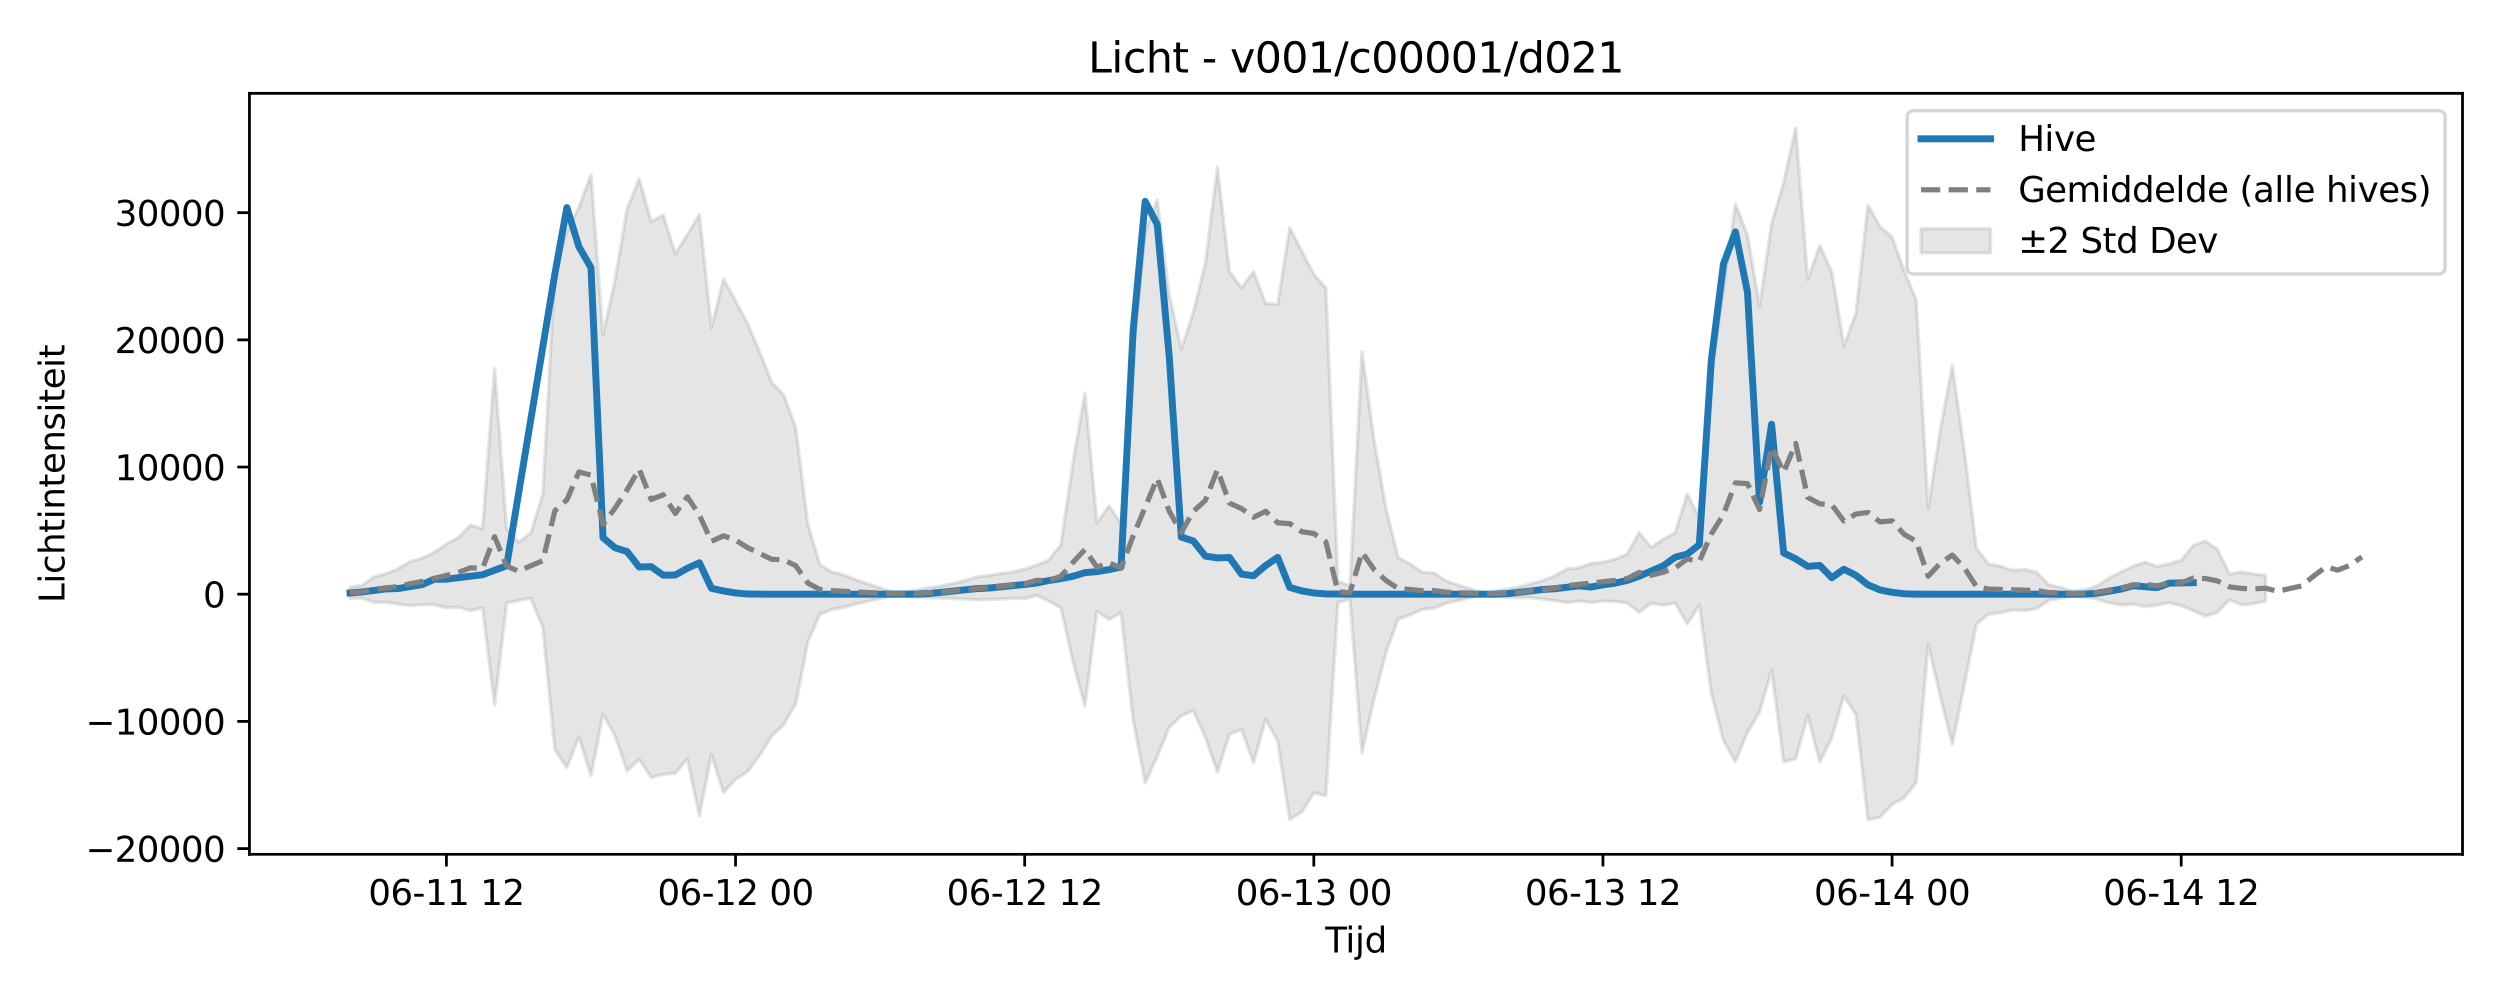<?xml version="1.0" encoding="utf-8" standalone="no"?>
<!DOCTYPE svg PUBLIC "-//W3C//DTD SVG 1.1//EN"
  "http://www.w3.org/Graphics/SVG/1.1/DTD/svg11.dtd">
<svg xmlns:xlink="http://www.w3.org/1999/xlink" width="720pt" height="288pt" viewBox="0 0 720 288" xmlns="http://www.w3.org/2000/svg" version="1.1">
 <defs>
  <style type="text/css">*{stroke-linejoin: round; stroke-linecap: butt}</style>
 </defs>
 <g id="figure_1">
  <g id="patch_1">
   <path d="M 0 288 
L 720 288 
L 720 0 
L 0 0 
z
" style="fill: #ffffff"/>
  </g>
  <g id="axes_1">
   <g id="patch_2">
    <path d="M 71.84 246.04 
L 709.2 246.04 
L 709.2 26.88 
L 71.84 26.88 
z
" style="fill: #ffffff"/>
   </g>
   <g id="FillBetweenPolyCollection_1">
    <defs>
     <path id="m8e5a0d259b" d="M 100.811 -118.903 
L 100.811 -115.747 
L 104.28 -115.717 
L 107.75 -114.523 
L 111.22 -114.529 
L 114.689 -113.998 
L 118.159 -113.571 
L 121.628 -113.849 
L 125.098 -113.881 
L 128.567 -112.966 
L 132.037 -113.129 
L 135.507 -112.157 
L 138.976 -112.915 
L 142.446 -84.969 
L 145.915 -114.333 
L 149.385 -115.084 
L 152.854 -115.647 
L 156.324 -107.425 
L 159.794 -72.123 
L 163.263 -66.912 
L 166.733 -75.8 
L 170.202 -64.605 
L 173.672 -82.311 
L 177.141 -76.066 
L 180.611 -65.964 
L 184.081 -69.333 
L 187.55 -64.069 
L 191.02 -64.975 
L 194.489 -65.329 
L 197.959 -69.407 
L 201.428 -53.047 
L 204.898 -70.662 
L 208.368 -59.722 
L 211.837 -63.531 
L 215.307 -65.722 
L 218.776 -70.496 
L 222.246 -76.061 
L 225.715 -79.32 
L 229.185 -85.343 
L 232.655 -103.112 
L 236.124 -111.079 
L 239.594 -112.495 
L 243.063 -113.096 
L 246.533 -114.058 
L 250.002 -114.848 
L 253.472 -115.618 
L 256.942 -116.375 
L 260.411 -116.495 
L 263.881 -116.067 
L 267.35 -115.807 
L 270.82 -115.782 
L 274.289 -115.641 
L 277.759 -115.442 
L 281.229 -115.269 
L 284.698 -115.348 
L 288.168 -115.462 
L 291.637 -115.689 
L 295.107 -115.625 
L 298.576 -116.508 
L 302.046 -114.903 
L 305.516 -112.978 
L 308.985 -97.499 
L 312.455 -84.659 
L 315.924 -111.915 
L 319.394 -109.59 
L 322.863 -111.506 
L 326.333 -80.741 
L 329.803 -62.528 
L 333.272 -70.092 
L 336.742 -78.564 
L 340.211 -81.866 
L 343.681 -83.329 
L 347.15 -75.639 
L 350.62 -65.606 
L 354.09 -76.505 
L 357.559 -77.941 
L 361.029 -68.314 
L 364.498 -80.838 
L 367.968 -74.552 
L 371.437 -51.995 
L 374.907 -54.061 
L 378.377 -59.692 
L 381.846 -58.874 
L 385.316 -114.513 
L 388.785 -115.37 
L 392.255 -71.234 
L 395.724 -86.691 
L 399.194 -100.149 
L 402.663 -109.692 
L 406.133 -110.932 
L 409.603 -112.506 
L 413.072 -112.85 
L 416.542 -114.277 
L 420.011 -115.044 
L 423.481 -115.877 
L 426.95 -116.587 
L 430.42 -116.269 
L 433.89 -115.973 
L 437.359 -115.871 
L 440.829 -115.874 
L 444.298 -115.477 
L 447.768 -115.019 
L 451.237 -114.476 
L 454.707 -114.903 
L 458.177 -114.454 
L 461.646 -114.894 
L 465.116 -114.782 
L 468.585 -114.354 
L 472.055 -111.668 
L 475.524 -114.262 
L 478.994 -113.739 
L 482.464 -114.34 
L 485.933 -108.265 
L 489.403 -113.712 
L 492.872 -88.369 
L 496.342 -74.757 
L 499.811 -68.655 
L 503.281 -77.154 
L 506.751 -82.933 
L 510.22 -95.008 
L 513.69 -68.64 
L 517.159 -69.44 
L 520.629 -81.994 
L 524.098 -68.541 
L 527.568 -75.527 
L 531.038 -87.581 
L 534.507 -82.195 
L 537.977 -51.922 
L 541.446 -52.659 
L 544.916 -56.289 
L 548.385 -58.221 
L 551.855 -62.582 
L 555.325 -102.41 
L 558.794 -87.499 
L 562.264 -73.641 
L 565.733 -90.713 
L 569.203 -108.156 
L 572.672 -111.115 
L 576.142 -111.523 
L 579.612 -112.332 
L 583.081 -112.143 
L 586.551 -112.704 
L 590.02 -115.073 
L 593.49 -115.696 
L 596.959 -116.278 
L 600.429 -116.063 
L 603.899 -115.489 
L 607.368 -114.378 
L 610.838 -113.749 
L 614.307 -113.983 
L 617.777 -113.317 
L 621.246 -113.679 
L 624.716 -114.414 
L 628.186 -113.586 
L 631.655 -112.143 
L 635.125 -110.559 
L 638.594 -111.601 
L 642.064 -115.223 
L 645.533 -113.817 
L 649.003 -114.093 
L 652.473 -114.867 
L 652.473 -122.322 
L 652.473 -122.322 
L 649.003 -122.706 
L 645.533 -123.249 
L 642.064 -122.734 
L 638.594 -129.828 
L 635.125 -132.208 
L 631.655 -130.864 
L 628.186 -126.633 
L 624.716 -125.612 
L 621.246 -124.858 
L 617.777 -126.1 
L 614.307 -124.89 
L 610.838 -123.284 
L 607.368 -121.472 
L 603.899 -119.198 
L 600.429 -118.155 
L 596.959 -117.79 
L 593.49 -118.802 
L 590.02 -119.593 
L 586.551 -123.16 
L 583.081 -124.008 
L 579.612 -123.723 
L 576.142 -124.946 
L 572.672 -125.564 
L 569.203 -130.054 
L 565.733 -158.185 
L 562.264 -182.629 
L 558.794 -164.103 
L 555.325 -141.681 
L 551.855 -201.637 
L 548.385 -210.007 
L 544.916 -219.731 
L 541.446 -222.711 
L 537.977 -228.925 
L 534.507 -197.711 
L 531.038 -188.329 
L 527.568 -209.654 
L 524.098 -217.258 
L 520.629 -207.476 
L 517.159 -251.158 
L 513.69 -235.314 
L 510.22 -223.626 
L 506.751 -199.623 
L 503.281 -220.265 
L 499.811 -229.218 
L 496.342 -204.897 
L 492.872 -180.112 
L 489.403 -138.934 
L 485.933 -145.743 
L 482.464 -134.621 
L 478.994 -132.641 
L 475.524 -130.377 
L 472.055 -134.62 
L 468.585 -128.34 
L 465.116 -126.912 
L 461.646 -126.086 
L 458.177 -125.713 
L 454.707 -124.461 
L 451.237 -124.137 
L 447.768 -122.125 
L 444.298 -120.754 
L 440.829 -119.823 
L 437.359 -118.914 
L 433.89 -118.324 
L 430.42 -117.786 
L 426.95 -117.365 
L 423.481 -118.354 
L 420.011 -119.535 
L 416.542 -120.658 
L 413.072 -122.938 
L 409.603 -123.254 
L 406.133 -125.562 
L 402.663 -127.387 
L 399.194 -141.422 
L 395.724 -161.294 
L 392.255 -186.654 
L 388.785 -119.223 
L 385.316 -120.663 
L 381.846 -205.057 
L 378.377 -209.023 
L 374.907 -215.674 
L 371.437 -222.395 
L 367.968 -200.303 
L 364.498 -200.65 
L 361.029 -209.739 
L 357.559 -205.123 
L 354.09 -209.732 
L 350.62 -239.807 
L 347.15 -212.186 
L 343.681 -198.034 
L 340.211 -187.449 
L 336.742 -202.934 
L 333.272 -230.406 
L 329.803 -221.224 
L 326.333 -186.45 
L 322.863 -137.257 
L 319.394 -142.302 
L 315.924 -137.368 
L 312.455 -174.782 
L 308.985 -154.508 
L 305.516 -131.048 
L 302.046 -126.704 
L 298.576 -125.241 
L 295.107 -124.065 
L 291.637 -123.231 
L 288.168 -122.816 
L 284.698 -122.257 
L 281.229 -121.817 
L 277.759 -120.728 
L 274.289 -119.939 
L 270.82 -119.155 
L 267.35 -118.723 
L 263.881 -118.056 
L 260.411 -117.493 
L 256.942 -117.64 
L 253.472 -118.697 
L 250.002 -119.821 
L 246.533 -120.979 
L 243.063 -122.39 
L 239.594 -123.27 
L 236.124 -125.349 
L 232.655 -137.063 
L 229.185 -164.79 
L 225.715 -174.229 
L 222.246 -177.787 
L 218.776 -186.683 
L 215.307 -194.817 
L 211.837 -201.362 
L 208.368 -207.63 
L 204.898 -193.533 
L 201.428 -226.25 
L 197.959 -220.427 
L 194.489 -214.92 
L 191.02 -226.052 
L 187.55 -224.216 
L 184.081 -236.46 
L 180.611 -227.952 
L 177.141 -207.299 
L 173.672 -191.576 
L 170.202 -237.71 
L 166.733 -228.323 
L 163.263 -221.185 
L 159.794 -209.62 
L 156.324 -145.603 
L 152.854 -134.476 
L 149.385 -131.869 
L 145.915 -135.619 
L 142.446 -181.899 
L 138.976 -135.691 
L 135.507 -136.774 
L 132.037 -133.192 
L 128.567 -131.361 
L 125.098 -128.927 
L 121.628 -127.239 
L 118.159 -126.239 
L 114.689 -124.202 
L 111.22 -122.76 
L 107.75 -121.861 
L 104.28 -119.397 
L 100.811 -118.903 
z
" style="stroke: #808080; stroke-opacity: 0.2"/>
    </defs>
    <g clip-path="url(#pfe8a3f6eaa)">
     <use xlink:href="#m8e5a0d259b" x="0" y="288" style="fill: #808080; fill-opacity: 0.2; stroke: #808080; stroke-opacity: 0.2"/>
    </g>
   </g>
   <g id="matplotlib.axis_1">
    <g id="xtick_1">
     <g id="line2d_1">
      <defs>
       <path id="m99d5dc9559" d="M 0 0 
L 0 3.5 
" style="stroke: #000000; stroke-width: 0.8"/>
      </defs>
      <g>
       <use xlink:href="#m99d5dc9559" x="128.567" y="246.04" style="stroke: #000000; stroke-width: 0.8"/>
      </g>
     </g>
     <g id="text_1">
      <!-- 06-11 12 -->
      <g transform="translate(106.087 260.638) scale(0.1 -0.1)">
       <defs>
        <path id="DejaVuSans-30" d="M 2034 4250 
Q 1547 4250 1301 3770 
Q 1056 3291 1056 2328 
Q 1056 1369 1301 889 
Q 1547 409 2034 409 
Q 2525 409 2770 889 
Q 3016 1369 3016 2328 
Q 3016 3291 2770 3770 
Q 2525 4250 2034 4250 
z
M 2034 4750 
Q 2819 4750 3233 4129 
Q 3647 3509 3647 2328 
Q 3647 1150 3233 529 
Q 2819 -91 2034 -91 
Q 1250 -91 836 529 
Q 422 1150 422 2328 
Q 422 3509 836 4129 
Q 1250 4750 2034 4750 
z
" transform="scale(0.016)"/>
        <path id="DejaVuSans-36" d="M 2113 2584 
Q 1688 2584 1439 2293 
Q 1191 2003 1191 1497 
Q 1191 994 1439 701 
Q 1688 409 2113 409 
Q 2538 409 2786 701 
Q 3034 994 3034 1497 
Q 3034 2003 2786 2293 
Q 2538 2584 2113 2584 
z
M 3366 4563 
L 3366 3988 
Q 3128 4100 2886 4159 
Q 2644 4219 2406 4219 
Q 1781 4219 1451 3797 
Q 1122 3375 1075 2522 
Q 1259 2794 1537 2939 
Q 1816 3084 2150 3084 
Q 2853 3084 3261 2657 
Q 3669 2231 3669 1497 
Q 3669 778 3244 343 
Q 2819 -91 2113 -91 
Q 1303 -91 875 529 
Q 447 1150 447 2328 
Q 447 3434 972 4092 
Q 1497 4750 2381 4750 
Q 2619 4750 2861 4703 
Q 3103 4656 3366 4563 
z
" transform="scale(0.016)"/>
        <path id="DejaVuSans-2d" d="M 313 2009 
L 1997 2009 
L 1997 1497 
L 313 1497 
L 313 2009 
z
" transform="scale(0.016)"/>
        <path id="DejaVuSans-31" d="M 794 531 
L 1825 531 
L 1825 4091 
L 703 3866 
L 703 4441 
L 1819 4666 
L 2450 4666 
L 2450 531 
L 3481 531 
L 3481 0 
L 794 0 
L 794 531 
z
" transform="scale(0.016)"/>
        <path id="DejaVuSans-20" transform="scale(0.016)"/>
        <path id="DejaVuSans-32" d="M 1228 531 
L 3431 531 
L 3431 0 
L 469 0 
L 469 531 
Q 828 903 1448 1529 
Q 2069 2156 2228 2338 
Q 2531 2678 2651 2914 
Q 2772 3150 2772 3378 
Q 2772 3750 2511 3984 
Q 2250 4219 1831 4219 
Q 1534 4219 1204 4116 
Q 875 4013 500 3803 
L 500 4441 
Q 881 4594 1212 4672 
Q 1544 4750 1819 4750 
Q 2544 4750 2975 4387 
Q 3406 4025 3406 3419 
Q 3406 3131 3298 2873 
Q 3191 2616 2906 2266 
Q 2828 2175 2409 1742 
Q 1991 1309 1228 531 
z
" transform="scale(0.016)"/>
       </defs>
       <use xlink:href="#DejaVuSans-30"/>
       <use xlink:href="#DejaVuSans-36" transform="translate(63.623 0)"/>
       <use xlink:href="#DejaVuSans-2d" transform="translate(127.246 0)"/>
       <use xlink:href="#DejaVuSans-31" transform="translate(163.33 0)"/>
       <use xlink:href="#DejaVuSans-31" transform="translate(226.953 0)"/>
       <use xlink:href="#DejaVuSans-20" transform="translate(290.576 0)"/>
       <use xlink:href="#DejaVuSans-31" transform="translate(322.363 0)"/>
       <use xlink:href="#DejaVuSans-32" transform="translate(385.986 0)"/>
      </g>
     </g>
    </g>
    <g id="xtick_2">
     <g id="line2d_2">
      <g>
       <use xlink:href="#m99d5dc9559" x="211.837" y="246.04" style="stroke: #000000; stroke-width: 0.8"/>
      </g>
     </g>
     <g id="text_2">
      <!-- 06-12 00 -->
      <g transform="translate(189.357 260.638) scale(0.1 -0.1)">
       <use xlink:href="#DejaVuSans-30"/>
       <use xlink:href="#DejaVuSans-36" transform="translate(63.623 0)"/>
       <use xlink:href="#DejaVuSans-2d" transform="translate(127.246 0)"/>
       <use xlink:href="#DejaVuSans-31" transform="translate(163.33 0)"/>
       <use xlink:href="#DejaVuSans-32" transform="translate(226.953 0)"/>
       <use xlink:href="#DejaVuSans-20" transform="translate(290.576 0)"/>
       <use xlink:href="#DejaVuSans-30" transform="translate(322.363 0)"/>
       <use xlink:href="#DejaVuSans-30" transform="translate(385.986 0)"/>
      </g>
     </g>
    </g>
    <g id="xtick_3">
     <g id="line2d_3">
      <g>
       <use xlink:href="#m99d5dc9559" x="295.107" y="246.04" style="stroke: #000000; stroke-width: 0.8"/>
      </g>
     </g>
     <g id="text_3">
      <!-- 06-12 12 -->
      <g transform="translate(272.626 260.638) scale(0.1 -0.1)">
       <use xlink:href="#DejaVuSans-30"/>
       <use xlink:href="#DejaVuSans-36" transform="translate(63.623 0)"/>
       <use xlink:href="#DejaVuSans-2d" transform="translate(127.246 0)"/>
       <use xlink:href="#DejaVuSans-31" transform="translate(163.33 0)"/>
       <use xlink:href="#DejaVuSans-32" transform="translate(226.953 0)"/>
       <use xlink:href="#DejaVuSans-20" transform="translate(290.576 0)"/>
       <use xlink:href="#DejaVuSans-31" transform="translate(322.363 0)"/>
       <use xlink:href="#DejaVuSans-32" transform="translate(385.986 0)"/>
      </g>
     </g>
    </g>
    <g id="xtick_4">
     <g id="line2d_4">
      <g>
       <use xlink:href="#m99d5dc9559" x="378.377" y="246.04" style="stroke: #000000; stroke-width: 0.8"/>
      </g>
     </g>
     <g id="text_4">
      <!-- 06-13 00 -->
      <g transform="translate(355.896 260.638) scale(0.1 -0.1)">
       <defs>
        <path id="DejaVuSans-33" d="M 2597 2516 
Q 3050 2419 3304 2112 
Q 3559 1806 3559 1356 
Q 3559 666 3084 287 
Q 2609 -91 1734 -91 
Q 1441 -91 1130 -33 
Q 819 25 488 141 
L 488 750 
Q 750 597 1062 519 
Q 1375 441 1716 441 
Q 2309 441 2620 675 
Q 2931 909 2931 1356 
Q 2931 1769 2642 2001 
Q 2353 2234 1838 2234 
L 1294 2234 
L 1294 2753 
L 1863 2753 
Q 2328 2753 2575 2939 
Q 2822 3125 2822 3475 
Q 2822 3834 2567 4026 
Q 2313 4219 1838 4219 
Q 1578 4219 1281 4162 
Q 984 4106 628 3988 
L 628 4550 
Q 988 4650 1302 4700 
Q 1616 4750 1894 4750 
Q 2613 4750 3031 4423 
Q 3450 4097 3450 3541 
Q 3450 3153 3228 2886 
Q 3006 2619 2597 2516 
z
" transform="scale(0.016)"/>
       </defs>
       <use xlink:href="#DejaVuSans-30"/>
       <use xlink:href="#DejaVuSans-36" transform="translate(63.623 0)"/>
       <use xlink:href="#DejaVuSans-2d" transform="translate(127.246 0)"/>
       <use xlink:href="#DejaVuSans-31" transform="translate(163.33 0)"/>
       <use xlink:href="#DejaVuSans-33" transform="translate(226.953 0)"/>
       <use xlink:href="#DejaVuSans-20" transform="translate(290.576 0)"/>
       <use xlink:href="#DejaVuSans-30" transform="translate(322.363 0)"/>
       <use xlink:href="#DejaVuSans-30" transform="translate(385.986 0)"/>
      </g>
     </g>
    </g>
    <g id="xtick_5">
     <g id="line2d_5">
      <g>
       <use xlink:href="#m99d5dc9559" x="461.646" y="246.04" style="stroke: #000000; stroke-width: 0.8"/>
      </g>
     </g>
     <g id="text_5">
      <!-- 06-13 12 -->
      <g transform="translate(439.166 260.638) scale(0.1 -0.1)">
       <use xlink:href="#DejaVuSans-30"/>
       <use xlink:href="#DejaVuSans-36" transform="translate(63.623 0)"/>
       <use xlink:href="#DejaVuSans-2d" transform="translate(127.246 0)"/>
       <use xlink:href="#DejaVuSans-31" transform="translate(163.33 0)"/>
       <use xlink:href="#DejaVuSans-33" transform="translate(226.953 0)"/>
       <use xlink:href="#DejaVuSans-20" transform="translate(290.576 0)"/>
       <use xlink:href="#DejaVuSans-31" transform="translate(322.363 0)"/>
       <use xlink:href="#DejaVuSans-32" transform="translate(385.986 0)"/>
      </g>
     </g>
    </g>
    <g id="xtick_6">
     <g id="line2d_6">
      <g>
       <use xlink:href="#m99d5dc9559" x="544.916" y="246.04" style="stroke: #000000; stroke-width: 0.8"/>
      </g>
     </g>
     <g id="text_6">
      <!-- 06-14 00 -->
      <g transform="translate(522.435 260.638) scale(0.1 -0.1)">
       <defs>
        <path id="DejaVuSans-34" d="M 2419 4116 
L 825 1625 
L 2419 1625 
L 2419 4116 
z
M 2253 4666 
L 3047 4666 
L 3047 1625 
L 3713 1625 
L 3713 1100 
L 3047 1100 
L 3047 0 
L 2419 0 
L 2419 1100 
L 313 1100 
L 313 1709 
L 2253 4666 
z
" transform="scale(0.016)"/>
       </defs>
       <use xlink:href="#DejaVuSans-30"/>
       <use xlink:href="#DejaVuSans-36" transform="translate(63.623 0)"/>
       <use xlink:href="#DejaVuSans-2d" transform="translate(127.246 0)"/>
       <use xlink:href="#DejaVuSans-31" transform="translate(163.33 0)"/>
       <use xlink:href="#DejaVuSans-34" transform="translate(226.953 0)"/>
       <use xlink:href="#DejaVuSans-20" transform="translate(290.576 0)"/>
       <use xlink:href="#DejaVuSans-30" transform="translate(322.363 0)"/>
       <use xlink:href="#DejaVuSans-30" transform="translate(385.986 0)"/>
      </g>
     </g>
    </g>
    <g id="xtick_7">
     <g id="line2d_7">
      <g>
       <use xlink:href="#m99d5dc9559" x="628.186" y="246.04" style="stroke: #000000; stroke-width: 0.8"/>
      </g>
     </g>
     <g id="text_7">
      <!-- 06-14 12 -->
      <g transform="translate(605.705 260.638) scale(0.1 -0.1)">
       <use xlink:href="#DejaVuSans-30"/>
       <use xlink:href="#DejaVuSans-36" transform="translate(63.623 0)"/>
       <use xlink:href="#DejaVuSans-2d" transform="translate(127.246 0)"/>
       <use xlink:href="#DejaVuSans-31" transform="translate(163.33 0)"/>
       <use xlink:href="#DejaVuSans-34" transform="translate(226.953 0)"/>
       <use xlink:href="#DejaVuSans-20" transform="translate(290.576 0)"/>
       <use xlink:href="#DejaVuSans-31" transform="translate(322.363 0)"/>
       <use xlink:href="#DejaVuSans-32" transform="translate(385.986 0)"/>
      </g>
     </g>
    </g>
    <g id="text_8">
     <!-- Tijd -->
     <g transform="translate(381.67 274.317) scale(0.1 -0.1)">
      <defs>
       <path id="DejaVuSans-54" d="M -19 4666 
L 3928 4666 
L 3928 4134 
L 2272 4134 
L 2272 0 
L 1638 0 
L 1638 4134 
L -19 4134 
L -19 4666 
z
" transform="scale(0.016)"/>
       <path id="DejaVuSans-69" d="M 603 3500 
L 1178 3500 
L 1178 0 
L 603 0 
L 603 3500 
z
M 603 4863 
L 1178 4863 
L 1178 4134 
L 603 4134 
L 603 4863 
z
" transform="scale(0.016)"/>
       <path id="DejaVuSans-6a" d="M 603 3500 
L 1178 3500 
L 1178 -63 
Q 1178 -731 923 -1031 
Q 669 -1331 103 -1331 
L -116 -1331 
L -116 -844 
L 38 -844 
Q 366 -844 484 -692 
Q 603 -541 603 -63 
L 603 3500 
z
M 603 4863 
L 1178 4863 
L 1178 4134 
L 603 4134 
L 603 4863 
z
" transform="scale(0.016)"/>
       <path id="DejaVuSans-64" d="M 2906 2969 
L 2906 4863 
L 3481 4863 
L 3481 0 
L 2906 0 
L 2906 525 
Q 2725 213 2448 61 
Q 2172 -91 1784 -91 
Q 1150 -91 751 415 
Q 353 922 353 1747 
Q 353 2572 751 3078 
Q 1150 3584 1784 3584 
Q 2172 3584 2448 3432 
Q 2725 3281 2906 2969 
z
M 947 1747 
Q 947 1113 1208 752 
Q 1469 391 1925 391 
Q 2381 391 2643 752 
Q 2906 1113 2906 1747 
Q 2906 2381 2643 2742 
Q 2381 3103 1925 3103 
Q 1469 3103 1208 2742 
Q 947 2381 947 1747 
z
" transform="scale(0.016)"/>
      </defs>
      <use xlink:href="#DejaVuSans-54"/>
      <use xlink:href="#DejaVuSans-69" transform="translate(57.959 0)"/>
      <use xlink:href="#DejaVuSans-6a" transform="translate(85.742 0)"/>
      <use xlink:href="#DejaVuSans-64" transform="translate(113.525 0)"/>
     </g>
    </g>
   </g>
   <g id="matplotlib.axis_2">
    <g id="ytick_1">
     <g id="line2d_8">
      <defs>
       <path id="m64188a9192" d="M 0 0 
L -3.5 0 
" style="stroke: #000000; stroke-width: 0.8"/>
      </defs>
      <g>
       <use xlink:href="#m64188a9192" x="71.84" y="244.391" style="stroke: #000000; stroke-width: 0.8"/>
      </g>
     </g>
     <g id="text_9">
      <!-- −20000 -->
      <g transform="translate(24.648 248.191) scale(0.1 -0.1)">
       <defs>
        <path id="DejaVuSans-2212" d="M 678 2272 
L 4684 2272 
L 4684 1741 
L 678 1741 
L 678 2272 
z
" transform="scale(0.016)"/>
       </defs>
       <use xlink:href="#DejaVuSans-2212"/>
       <use xlink:href="#DejaVuSans-32" transform="translate(83.789 0)"/>
       <use xlink:href="#DejaVuSans-30" transform="translate(147.412 0)"/>
       <use xlink:href="#DejaVuSans-30" transform="translate(211.035 0)"/>
       <use xlink:href="#DejaVuSans-30" transform="translate(274.658 0)"/>
       <use xlink:href="#DejaVuSans-30" transform="translate(338.281 0)"/>
      </g>
     </g>
    </g>
    <g id="ytick_2">
     <g id="line2d_9">
      <g>
       <use xlink:href="#m64188a9192" x="71.84" y="207.763" style="stroke: #000000; stroke-width: 0.8"/>
      </g>
     </g>
     <g id="text_10">
      <!-- −10000 -->
      <g transform="translate(24.648 211.563) scale(0.1 -0.1)">
       <use xlink:href="#DejaVuSans-2212"/>
       <use xlink:href="#DejaVuSans-31" transform="translate(83.789 0)"/>
       <use xlink:href="#DejaVuSans-30" transform="translate(147.412 0)"/>
       <use xlink:href="#DejaVuSans-30" transform="translate(211.035 0)"/>
       <use xlink:href="#DejaVuSans-30" transform="translate(274.658 0)"/>
       <use xlink:href="#DejaVuSans-30" transform="translate(338.281 0)"/>
      </g>
     </g>
    </g>
    <g id="ytick_3">
     <g id="line2d_10">
      <g>
       <use xlink:href="#m64188a9192" x="71.84" y="171.135" style="stroke: #000000; stroke-width: 0.8"/>
      </g>
     </g>
     <g id="text_11">
      <!-- 0 -->
      <g transform="translate(58.477 174.935) scale(0.1 -0.1)">
       <use xlink:href="#DejaVuSans-30"/>
      </g>
     </g>
    </g>
    <g id="ytick_4">
     <g id="line2d_11">
      <g>
       <use xlink:href="#m64188a9192" x="71.84" y="134.507" style="stroke: #000000; stroke-width: 0.8"/>
      </g>
     </g>
     <g id="text_12">
      <!-- 10000 -->
      <g transform="translate(33.028 138.307) scale(0.1 -0.1)">
       <use xlink:href="#DejaVuSans-31"/>
       <use xlink:href="#DejaVuSans-30" transform="translate(63.623 0)"/>
       <use xlink:href="#DejaVuSans-30" transform="translate(127.246 0)"/>
       <use xlink:href="#DejaVuSans-30" transform="translate(190.869 0)"/>
       <use xlink:href="#DejaVuSans-30" transform="translate(254.492 0)"/>
      </g>
     </g>
    </g>
    <g id="ytick_5">
     <g id="line2d_12">
      <g>
       <use xlink:href="#m64188a9192" x="71.84" y="97.88" style="stroke: #000000; stroke-width: 0.8"/>
      </g>
     </g>
     <g id="text_13">
      <!-- 20000 -->
      <g transform="translate(33.028 101.679) scale(0.1 -0.1)">
       <use xlink:href="#DejaVuSans-32"/>
       <use xlink:href="#DejaVuSans-30" transform="translate(63.623 0)"/>
       <use xlink:href="#DejaVuSans-30" transform="translate(127.246 0)"/>
       <use xlink:href="#DejaVuSans-30" transform="translate(190.869 0)"/>
       <use xlink:href="#DejaVuSans-30" transform="translate(254.492 0)"/>
      </g>
     </g>
    </g>
    <g id="ytick_6">
     <g id="line2d_13">
      <g>
       <use xlink:href="#m64188a9192" x="71.84" y="61.252" style="stroke: #000000; stroke-width: 0.8"/>
      </g>
     </g>
     <g id="text_14">
      <!-- 30000 -->
      <g transform="translate(33.028 65.051) scale(0.1 -0.1)">
       <use xlink:href="#DejaVuSans-33"/>
       <use xlink:href="#DejaVuSans-30" transform="translate(63.623 0)"/>
       <use xlink:href="#DejaVuSans-30" transform="translate(127.246 0)"/>
       <use xlink:href="#DejaVuSans-30" transform="translate(190.869 0)"/>
       <use xlink:href="#DejaVuSans-30" transform="translate(254.492 0)"/>
      </g>
     </g>
    </g>
    <g id="text_15">
     <!-- Lichtintensiteit -->
     <g transform="translate(18.568 173.656) rotate(-90) scale(0.1 -0.1)">
      <defs>
       <path id="DejaVuSans-4c" d="M 628 4666 
L 1259 4666 
L 1259 531 
L 3531 531 
L 3531 0 
L 628 0 
L 628 4666 
z
" transform="scale(0.016)"/>
       <path id="DejaVuSans-63" d="M 3122 3366 
L 3122 2828 
Q 2878 2963 2633 3030 
Q 2388 3097 2138 3097 
Q 1578 3097 1268 2742 
Q 959 2388 959 1747 
Q 959 1106 1268 751 
Q 1578 397 2138 397 
Q 2388 397 2633 464 
Q 2878 531 3122 666 
L 3122 134 
Q 2881 22 2623 -34 
Q 2366 -91 2075 -91 
Q 1284 -91 818 406 
Q 353 903 353 1747 
Q 353 2603 823 3093 
Q 1294 3584 2113 3584 
Q 2378 3584 2631 3529 
Q 2884 3475 3122 3366 
z
" transform="scale(0.016)"/>
       <path id="DejaVuSans-68" d="M 3513 2113 
L 3513 0 
L 2938 0 
L 2938 2094 
Q 2938 2591 2744 2837 
Q 2550 3084 2163 3084 
Q 1697 3084 1428 2787 
Q 1159 2491 1159 1978 
L 1159 0 
L 581 0 
L 581 4863 
L 1159 4863 
L 1159 2956 
Q 1366 3272 1645 3428 
Q 1925 3584 2291 3584 
Q 2894 3584 3203 3211 
Q 3513 2838 3513 2113 
z
" transform="scale(0.016)"/>
       <path id="DejaVuSans-74" d="M 1172 4494 
L 1172 3500 
L 2356 3500 
L 2356 3053 
L 1172 3053 
L 1172 1153 
Q 1172 725 1289 603 
Q 1406 481 1766 481 
L 2356 481 
L 2356 0 
L 1766 0 
Q 1100 0 847 248 
Q 594 497 594 1153 
L 594 3053 
L 172 3053 
L 172 3500 
L 594 3500 
L 594 4494 
L 1172 4494 
z
" transform="scale(0.016)"/>
       <path id="DejaVuSans-6e" d="M 3513 2113 
L 3513 0 
L 2938 0 
L 2938 2094 
Q 2938 2591 2744 2837 
Q 2550 3084 2163 3084 
Q 1697 3084 1428 2787 
Q 1159 2491 1159 1978 
L 1159 0 
L 581 0 
L 581 3500 
L 1159 3500 
L 1159 2956 
Q 1366 3272 1645 3428 
Q 1925 3584 2291 3584 
Q 2894 3584 3203 3211 
Q 3513 2838 3513 2113 
z
" transform="scale(0.016)"/>
       <path id="DejaVuSans-65" d="M 3597 1894 
L 3597 1613 
L 953 1613 
Q 991 1019 1311 708 
Q 1631 397 2203 397 
Q 2534 397 2845 478 
Q 3156 559 3463 722 
L 3463 178 
Q 3153 47 2828 -22 
Q 2503 -91 2169 -91 
Q 1331 -91 842 396 
Q 353 884 353 1716 
Q 353 2575 817 3079 
Q 1281 3584 2069 3584 
Q 2775 3584 3186 3129 
Q 3597 2675 3597 1894 
z
M 3022 2063 
Q 3016 2534 2758 2815 
Q 2500 3097 2075 3097 
Q 1594 3097 1305 2825 
Q 1016 2553 972 2059 
L 3022 2063 
z
" transform="scale(0.016)"/>
       <path id="DejaVuSans-73" d="M 2834 3397 
L 2834 2853 
Q 2591 2978 2328 3040 
Q 2066 3103 1784 3103 
Q 1356 3103 1142 2972 
Q 928 2841 928 2578 
Q 928 2378 1081 2264 
Q 1234 2150 1697 2047 
L 1894 2003 
Q 2506 1872 2764 1633 
Q 3022 1394 3022 966 
Q 3022 478 2636 193 
Q 2250 -91 1575 -91 
Q 1294 -91 989 -36 
Q 684 19 347 128 
L 347 722 
Q 666 556 975 473 
Q 1284 391 1588 391 
Q 1994 391 2212 530 
Q 2431 669 2431 922 
Q 2431 1156 2273 1281 
Q 2116 1406 1581 1522 
L 1381 1569 
Q 847 1681 609 1914 
Q 372 2147 372 2553 
Q 372 3047 722 3315 
Q 1072 3584 1716 3584 
Q 2034 3584 2315 3537 
Q 2597 3491 2834 3397 
z
" transform="scale(0.016)"/>
      </defs>
      <use xlink:href="#DejaVuSans-4c"/>
      <use xlink:href="#DejaVuSans-69" transform="translate(55.713 0)"/>
      <use xlink:href="#DejaVuSans-63" transform="translate(83.496 0)"/>
      <use xlink:href="#DejaVuSans-68" transform="translate(138.477 0)"/>
      <use xlink:href="#DejaVuSans-74" transform="translate(201.855 0)"/>
      <use xlink:href="#DejaVuSans-69" transform="translate(241.064 0)"/>
      <use xlink:href="#DejaVuSans-6e" transform="translate(268.848 0)"/>
      <use xlink:href="#DejaVuSans-74" transform="translate(332.227 0)"/>
      <use xlink:href="#DejaVuSans-65" transform="translate(371.436 0)"/>
      <use xlink:href="#DejaVuSans-6e" transform="translate(432.959 0)"/>
      <use xlink:href="#DejaVuSans-73" transform="translate(496.338 0)"/>
      <use xlink:href="#DejaVuSans-69" transform="translate(548.438 0)"/>
      <use xlink:href="#DejaVuSans-74" transform="translate(576.221 0)"/>
      <use xlink:href="#DejaVuSans-65" transform="translate(615.43 0)"/>
      <use xlink:href="#DejaVuSans-69" transform="translate(676.953 0)"/>
      <use xlink:href="#DejaVuSans-74" transform="translate(704.736 0)"/>
     </g>
    </g>
   </g>
   <g id="line2d_14">
    <path d="M 100.811 170.76 
L 104.28 170.477 
L 111.22 169.602 
L 114.689 169.505 
L 121.628 168.355 
L 125.098 166.807 
L 128.567 166.804 
L 138.976 165.525 
L 145.915 162.934 
L 159.794 78.934 
L 163.263 59.796 
L 166.733 71.074 
L 170.202 77.075 
L 173.672 154.862 
L 177.141 157.769 
L 180.611 158.856 
L 184.081 163.301 
L 187.55 163.212 
L 191.02 165.657 
L 194.489 165.601 
L 197.959 163.662 
L 201.428 162.075 
L 204.898 169.434 
L 208.368 170.195 
L 211.837 170.773 
L 215.307 171.073 
L 222.246 171.135 
L 263.881 171.118 
L 267.35 170.96 
L 281.229 169.538 
L 284.698 169.37 
L 295.107 168.327 
L 298.576 167.898 
L 302.046 167.199 
L 305.516 166.647 
L 308.985 165.979 
L 312.455 164.921 
L 315.924 164.633 
L 319.394 164.045 
L 322.863 163.315 
L 326.333 95.362 
L 329.803 58.005 
L 333.272 64.593 
L 336.742 102.684 
L 340.211 154.684 
L 343.681 155.816 
L 347.15 160.165 
L 350.62 160.687 
L 354.09 160.557 
L 357.559 165.352 
L 361.029 165.811 
L 364.498 162.887 
L 367.968 160.523 
L 371.437 169.174 
L 374.907 170.168 
L 378.377 170.778 
L 381.846 171.04 
L 388.785 171.135 
L 430.42 171.126 
L 433.89 170.993 
L 440.829 170.212 
L 444.298 169.788 
L 447.768 169.554 
L 454.707 168.729 
L 458.177 169.074 
L 461.646 168.448 
L 465.116 167.943 
L 468.585 167.183 
L 472.055 165.955 
L 478.994 162.973 
L 482.464 160.476 
L 485.933 159.591 
L 489.403 156.874 
L 492.872 103.654 
L 496.342 76.074 
L 499.811 66.794 
L 503.281 84.239 
L 506.751 144.63 
L 510.22 122.193 
L 513.69 159.254 
L 517.159 160.929 
L 520.629 163.129 
L 524.098 162.839 
L 527.568 166.38 
L 531.038 163.934 
L 534.507 165.694 
L 537.977 168.433 
L 541.446 169.903 
L 544.916 170.583 
L 548.385 171.016 
L 551.855 171.12 
L 596.959 171.134 
L 600.429 171.104 
L 603.899 170.863 
L 610.838 169.668 
L 614.307 168.7 
L 621.246 169.249 
L 624.716 167.953 
L 631.655 167.801 
L 631.655 167.801 
" clip-path="url(#pfe8a3f6eaa)" style="fill: none; stroke: #1f77b4; stroke-width: 2; stroke-linecap: square"/>
   </g>
   <g id="line2d_15">
    <path d="M 100.811 170.675 
L 104.28 170.443 
L 107.75 169.808 
L 114.689 168.9 
L 118.159 168.095 
L 121.628 167.456 
L 132.037 164.84 
L 135.507 163.534 
L 138.976 163.697 
L 142.446 154.566 
L 145.915 163.024 
L 149.385 164.524 
L 152.854 162.939 
L 156.324 161.486 
L 159.794 147.128 
L 163.263 143.952 
L 166.733 135.939 
L 170.202 136.842 
L 173.672 151.056 
L 177.141 146.317 
L 180.611 141.042 
L 184.081 135.104 
L 187.55 143.857 
L 191.02 142.487 
L 194.489 147.875 
L 197.959 143.083 
L 201.428 148.351 
L 204.898 155.902 
L 208.368 154.324 
L 211.837 155.554 
L 215.307 157.73 
L 222.246 161.076 
L 225.715 161.226 
L 229.185 162.934 
L 232.655 167.912 
L 236.124 169.786 
L 239.594 170.117 
L 246.533 170.481 
L 256.942 170.992 
L 263.881 170.938 
L 270.82 170.531 
L 291.637 168.54 
L 295.107 168.155 
L 298.576 167.125 
L 302.046 167.197 
L 305.516 165.987 
L 308.985 161.997 
L 312.455 158.279 
L 315.924 163.359 
L 319.394 162.054 
L 322.863 163.618 
L 326.333 154.404 
L 333.272 137.751 
L 336.742 147.251 
L 340.211 153.343 
L 343.681 147.318 
L 347.15 144.088 
L 350.62 135.293 
L 354.09 144.882 
L 357.559 146.468 
L 361.029 148.974 
L 364.498 147.256 
L 367.968 150.572 
L 371.437 150.805 
L 374.907 153.132 
L 378.377 153.642 
L 381.846 156.035 
L 385.316 170.412 
L 388.785 170.703 
L 392.255 159.056 
L 395.724 164.007 
L 399.194 167.215 
L 402.663 169.461 
L 409.603 170.12 
L 413.072 170.106 
L 416.542 170.532 
L 426.95 171.024 
L 433.89 170.852 
L 437.359 170.608 
L 440.829 170.152 
L 444.298 169.885 
L 447.768 169.428 
L 451.237 168.694 
L 465.116 167.153 
L 468.585 166.653 
L 472.055 164.856 
L 475.524 165.681 
L 478.994 164.81 
L 482.464 163.52 
L 485.933 160.996 
L 489.403 161.677 
L 492.872 153.759 
L 496.342 148.173 
L 499.811 139.064 
L 503.281 139.29 
L 506.751 146.722 
L 510.22 128.683 
L 513.69 136.023 
L 517.159 127.701 
L 520.629 143.265 
L 524.098 145.1 
L 527.568 145.41 
L 531.038 150.045 
L 534.507 148.047 
L 537.977 147.577 
L 541.446 150.315 
L 544.916 149.99 
L 548.385 153.886 
L 551.855 155.89 
L 555.325 165.954 
L 558.794 162.199 
L 562.264 159.865 
L 565.733 163.551 
L 569.203 168.895 
L 572.672 169.661 
L 586.551 170.068 
L 590.02 170.667 
L 593.49 170.751 
L 596.959 170.966 
L 600.429 170.891 
L 603.899 170.657 
L 610.838 169.483 
L 614.307 168.563 
L 617.777 168.292 
L 621.246 168.731 
L 624.716 167.987 
L 628.186 167.891 
L 631.655 166.497 
L 635.125 166.616 
L 638.594 167.285 
L 642.064 169.021 
L 645.533 169.467 
L 649.003 169.601 
L 652.473 169.405 
L 655.942 170.288 
L 662.881 168.744 
L 666.351 165.887 
L 669.82 163.284 
L 673.29 164.196 
L 676.76 162.824 
L 680.229 160.373 
L 680.229 160.373 
" clip-path="url(#pfe8a3f6eaa)" style="fill: none; stroke-dasharray: 5.55,2.4; stroke-dashoffset: 0; stroke: #808080; stroke-width: 1.5"/>
   </g>
   <g id="patch_3">
    <path d="M 71.84 246.04 
L 71.84 26.88 
" style="fill: none; stroke: #000000; stroke-width: 0.8; stroke-linejoin: miter; stroke-linecap: square"/>
   </g>
   <g id="patch_4">
    <path d="M 709.2 246.04 
L 709.2 26.88 
" style="fill: none; stroke: #000000; stroke-width: 0.8; stroke-linejoin: miter; stroke-linecap: square"/>
   </g>
   <g id="patch_5">
    <path d="M 71.84 246.04 
L 709.2 246.04 
" style="fill: none; stroke: #000000; stroke-width: 0.8; stroke-linejoin: miter; stroke-linecap: square"/>
   </g>
   <g id="patch_6">
    <path d="M 71.84 26.88 
L 709.2 26.88 
" style="fill: none; stroke: #000000; stroke-width: 0.8; stroke-linejoin: miter; stroke-linecap: square"/>
   </g>
   <g id="text_16">
    <!-- Licht - v001/c00001/d021 -->
    <g transform="translate(313.383 20.88) scale(0.12 -0.12)">
     <defs>
      <path id="DejaVuSans-76" d="M 191 3500 
L 800 3500 
L 1894 563 
L 2988 3500 
L 3597 3500 
L 2284 0 
L 1503 0 
L 191 3500 
z
" transform="scale(0.016)"/>
      <path id="DejaVuSans-2f" d="M 1625 4666 
L 2156 4666 
L 531 -594 
L 0 -594 
L 1625 4666 
z
" transform="scale(0.016)"/>
     </defs>
     <use xlink:href="#DejaVuSans-4c"/>
     <use xlink:href="#DejaVuSans-69" transform="translate(55.713 0)"/>
     <use xlink:href="#DejaVuSans-63" transform="translate(83.496 0)"/>
     <use xlink:href="#DejaVuSans-68" transform="translate(138.477 0)"/>
     <use xlink:href="#DejaVuSans-74" transform="translate(201.855 0)"/>
     <use xlink:href="#DejaVuSans-20" transform="translate(241.064 0)"/>
     <use xlink:href="#DejaVuSans-2d" transform="translate(272.852 0)"/>
     <use xlink:href="#DejaVuSans-20" transform="translate(308.936 0)"/>
     <use xlink:href="#DejaVuSans-76" transform="translate(340.723 0)"/>
     <use xlink:href="#DejaVuSans-30" transform="translate(399.902 0)"/>
     <use xlink:href="#DejaVuSans-30" transform="translate(463.525 0)"/>
     <use xlink:href="#DejaVuSans-31" transform="translate(527.148 0)"/>
     <use xlink:href="#DejaVuSans-2f" transform="translate(590.771 0)"/>
     <use xlink:href="#DejaVuSans-63" transform="translate(624.463 0)"/>
     <use xlink:href="#DejaVuSans-30" transform="translate(679.443 0)"/>
     <use xlink:href="#DejaVuSans-30" transform="translate(743.066 0)"/>
     <use xlink:href="#DejaVuSans-30" transform="translate(806.689 0)"/>
     <use xlink:href="#DejaVuSans-30" transform="translate(870.312 0)"/>
     <use xlink:href="#DejaVuSans-31" transform="translate(933.936 0)"/>
     <use xlink:href="#DejaVuSans-2f" transform="translate(997.559 0)"/>
     <use xlink:href="#DejaVuSans-64" transform="translate(1031.25 0)"/>
     <use xlink:href="#DejaVuSans-30" transform="translate(1094.727 0)"/>
     <use xlink:href="#DejaVuSans-32" transform="translate(1158.35 0)"/>
     <use xlink:href="#DejaVuSans-31" transform="translate(1221.973 0)"/>
    </g>
   </g>
   <g id="legend_1">
    <g id="patch_7">
     <path d="M 551.256 78.914 
L 702.2 78.914 
Q 704.2 78.914 704.2 76.914 
L 704.2 33.88 
Q 704.2 31.88 702.2 31.88 
L 551.256 31.88 
Q 549.256 31.88 549.256 33.88 
L 549.256 76.914 
Q 549.256 78.914 551.256 78.914 
z
" style="fill: #ffffff; opacity: 0.8; stroke: #cccccc; stroke-linejoin: miter"/>
    </g>
    <g id="line2d_16">
     <path d="M 553.256 39.978 
L 563.256 39.978 
L 573.256 39.978 
" style="fill: none; stroke: #1f77b4; stroke-width: 2; stroke-linecap: square"/>
    </g>
    <g id="text_17">
     <!-- Hive -->
     <g transform="translate(581.256 43.478) scale(0.1 -0.1)">
      <defs>
       <path id="DejaVuSans-48" d="M 628 4666 
L 1259 4666 
L 1259 2753 
L 3553 2753 
L 3553 4666 
L 4184 4666 
L 4184 0 
L 3553 0 
L 3553 2222 
L 1259 2222 
L 1259 0 
L 628 0 
L 628 4666 
z
" transform="scale(0.016)"/>
      </defs>
      <use xlink:href="#DejaVuSans-48"/>
      <use xlink:href="#DejaVuSans-69" transform="translate(75.195 0)"/>
      <use xlink:href="#DejaVuSans-76" transform="translate(102.979 0)"/>
      <use xlink:href="#DejaVuSans-65" transform="translate(162.158 0)"/>
     </g>
    </g>
    <g id="line2d_17">
     <path d="M 553.256 54.657 
L 563.256 54.657 
L 573.256 54.657 
" style="fill: none; stroke-dasharray: 5.55,2.4; stroke-dashoffset: 0; stroke: #808080; stroke-width: 1.5"/>
    </g>
    <g id="text_18">
     <!-- Gemiddelde (alle hives) -->
     <g transform="translate(581.256 58.157) scale(0.1 -0.1)">
      <defs>
       <path id="DejaVuSans-47" d="M 3809 666 
L 3809 1919 
L 2778 1919 
L 2778 2438 
L 4434 2438 
L 4434 434 
Q 4069 175 3628 42 
Q 3188 -91 2688 -91 
Q 1594 -91 976 548 
Q 359 1188 359 2328 
Q 359 3472 976 4111 
Q 1594 4750 2688 4750 
Q 3144 4750 3555 4637 
Q 3966 4525 4313 4306 
L 4313 3634 
Q 3963 3931 3569 4081 
Q 3175 4231 2741 4231 
Q 1884 4231 1454 3753 
Q 1025 3275 1025 2328 
Q 1025 1384 1454 906 
Q 1884 428 2741 428 
Q 3075 428 3337 486 
Q 3600 544 3809 666 
z
" transform="scale(0.016)"/>
       <path id="DejaVuSans-6d" d="M 3328 2828 
Q 3544 3216 3844 3400 
Q 4144 3584 4550 3584 
Q 5097 3584 5394 3201 
Q 5691 2819 5691 2113 
L 5691 0 
L 5113 0 
L 5113 2094 
Q 5113 2597 4934 2840 
Q 4756 3084 4391 3084 
Q 3944 3084 3684 2787 
Q 3425 2491 3425 1978 
L 3425 0 
L 2847 0 
L 2847 2094 
Q 2847 2600 2669 2842 
Q 2491 3084 2119 3084 
Q 1678 3084 1418 2786 
Q 1159 2488 1159 1978 
L 1159 0 
L 581 0 
L 581 3500 
L 1159 3500 
L 1159 2956 
Q 1356 3278 1631 3431 
Q 1906 3584 2284 3584 
Q 2666 3584 2933 3390 
Q 3200 3197 3328 2828 
z
" transform="scale(0.016)"/>
       <path id="DejaVuSans-6c" d="M 603 4863 
L 1178 4863 
L 1178 0 
L 603 0 
L 603 4863 
z
" transform="scale(0.016)"/>
       <path id="DejaVuSans-28" d="M 1984 4856 
Q 1566 4138 1362 3434 
Q 1159 2731 1159 2009 
Q 1159 1288 1364 580 
Q 1569 -128 1984 -844 
L 1484 -844 
Q 1016 -109 783 600 
Q 550 1309 550 2009 
Q 550 2706 781 3412 
Q 1013 4119 1484 4856 
L 1984 4856 
z
" transform="scale(0.016)"/>
       <path id="DejaVuSans-61" d="M 2194 1759 
Q 1497 1759 1228 1600 
Q 959 1441 959 1056 
Q 959 750 1161 570 
Q 1363 391 1709 391 
Q 2188 391 2477 730 
Q 2766 1069 2766 1631 
L 2766 1759 
L 2194 1759 
z
M 3341 1997 
L 3341 0 
L 2766 0 
L 2766 531 
Q 2569 213 2275 61 
Q 1981 -91 1556 -91 
Q 1019 -91 701 211 
Q 384 513 384 1019 
Q 384 1609 779 1909 
Q 1175 2209 1959 2209 
L 2766 2209 
L 2766 2266 
Q 2766 2663 2505 2880 
Q 2244 3097 1772 3097 
Q 1472 3097 1187 3025 
Q 903 2953 641 2809 
L 641 3341 
Q 956 3463 1253 3523 
Q 1550 3584 1831 3584 
Q 2591 3584 2966 3190 
Q 3341 2797 3341 1997 
z
" transform="scale(0.016)"/>
       <path id="DejaVuSans-29" d="M 513 4856 
L 1013 4856 
Q 1481 4119 1714 3412 
Q 1947 2706 1947 2009 
Q 1947 1309 1714 600 
Q 1481 -109 1013 -844 
L 513 -844 
Q 928 -128 1133 580 
Q 1338 1288 1338 2009 
Q 1338 2731 1133 3434 
Q 928 4138 513 4856 
z
" transform="scale(0.016)"/>
      </defs>
      <use xlink:href="#DejaVuSans-47"/>
      <use xlink:href="#DejaVuSans-65" transform="translate(77.49 0)"/>
      <use xlink:href="#DejaVuSans-6d" transform="translate(139.014 0)"/>
      <use xlink:href="#DejaVuSans-69" transform="translate(236.426 0)"/>
      <use xlink:href="#DejaVuSans-64" transform="translate(264.209 0)"/>
      <use xlink:href="#DejaVuSans-64" transform="translate(327.686 0)"/>
      <use xlink:href="#DejaVuSans-65" transform="translate(391.162 0)"/>
      <use xlink:href="#DejaVuSans-6c" transform="translate(452.686 0)"/>
      <use xlink:href="#DejaVuSans-64" transform="translate(480.469 0)"/>
      <use xlink:href="#DejaVuSans-65" transform="translate(543.945 0)"/>
      <use xlink:href="#DejaVuSans-20" transform="translate(605.469 0)"/>
      <use xlink:href="#DejaVuSans-28" transform="translate(637.256 0)"/>
      <use xlink:href="#DejaVuSans-61" transform="translate(676.27 0)"/>
      <use xlink:href="#DejaVuSans-6c" transform="translate(737.549 0)"/>
      <use xlink:href="#DejaVuSans-6c" transform="translate(765.332 0)"/>
      <use xlink:href="#DejaVuSans-65" transform="translate(793.115 0)"/>
      <use xlink:href="#DejaVuSans-20" transform="translate(854.639 0)"/>
      <use xlink:href="#DejaVuSans-68" transform="translate(886.426 0)"/>
      <use xlink:href="#DejaVuSans-69" transform="translate(949.805 0)"/>
      <use xlink:href="#DejaVuSans-76" transform="translate(977.588 0)"/>
      <use xlink:href="#DejaVuSans-65" transform="translate(1036.768 0)"/>
      <use xlink:href="#DejaVuSans-73" transform="translate(1098.291 0)"/>
      <use xlink:href="#DejaVuSans-29" transform="translate(1150.391 0)"/>
     </g>
    </g>
    <g id="patch_8">
     <path d="M 553.256 72.835 
L 573.256 72.835 
L 573.256 65.835 
L 553.256 65.835 
z
" style="fill: #808080; fill-opacity: 0.2; stroke: #808080; stroke-opacity: 0.2; stroke-linejoin: miter"/>
    </g>
    <g id="text_19">
     <!-- ±2 Std Dev -->
     <g transform="translate(581.256 72.835) scale(0.1 -0.1)">
      <defs>
       <path id="DejaVuSans-b1" d="M 2944 4013 
L 2944 2803 
L 4684 2803 
L 4684 2272 
L 2944 2272 
L 2944 1063 
L 2419 1063 
L 2419 2272 
L 678 2272 
L 678 2803 
L 2419 2803 
L 2419 4013 
L 2944 4013 
z
M 678 531 
L 4684 531 
L 4684 0 
L 678 0 
L 678 531 
z
" transform="scale(0.016)"/>
       <path id="DejaVuSans-53" d="M 3425 4513 
L 3425 3897 
Q 3066 4069 2747 4153 
Q 2428 4238 2131 4238 
Q 1616 4238 1336 4038 
Q 1056 3838 1056 3469 
Q 1056 3159 1242 3001 
Q 1428 2844 1947 2747 
L 2328 2669 
Q 3034 2534 3370 2195 
Q 3706 1856 3706 1288 
Q 3706 609 3251 259 
Q 2797 -91 1919 -91 
Q 1588 -91 1214 -16 
Q 841 59 441 206 
L 441 856 
Q 825 641 1194 531 
Q 1563 422 1919 422 
Q 2459 422 2753 634 
Q 3047 847 3047 1241 
Q 3047 1584 2836 1778 
Q 2625 1972 2144 2069 
L 1759 2144 
Q 1053 2284 737 2584 
Q 422 2884 422 3419 
Q 422 4038 858 4394 
Q 1294 4750 2059 4750 
Q 2388 4750 2728 4690 
Q 3069 4631 3425 4513 
z
" transform="scale(0.016)"/>
       <path id="DejaVuSans-44" d="M 1259 4147 
L 1259 519 
L 2022 519 
Q 2988 519 3436 956 
Q 3884 1394 3884 2338 
Q 3884 3275 3436 3711 
Q 2988 4147 2022 4147 
L 1259 4147 
z
M 628 4666 
L 1925 4666 
Q 3281 4666 3915 4102 
Q 4550 3538 4550 2338 
Q 4550 1131 3912 565 
Q 3275 0 1925 0 
L 628 0 
L 628 4666 
z
" transform="scale(0.016)"/>
      </defs>
      <use xlink:href="#DejaVuSans-b1"/>
      <use xlink:href="#DejaVuSans-32" transform="translate(83.789 0)"/>
      <use xlink:href="#DejaVuSans-20" transform="translate(147.412 0)"/>
      <use xlink:href="#DejaVuSans-53" transform="translate(179.199 0)"/>
      <use xlink:href="#DejaVuSans-74" transform="translate(242.676 0)"/>
      <use xlink:href="#DejaVuSans-64" transform="translate(281.885 0)"/>
      <use xlink:href="#DejaVuSans-20" transform="translate(345.361 0)"/>
      <use xlink:href="#DejaVuSans-44" transform="translate(377.148 0)"/>
      <use xlink:href="#DejaVuSans-65" transform="translate(454.15 0)"/>
      <use xlink:href="#DejaVuSans-76" transform="translate(515.674 0)"/>
     </g>
    </g>
   </g>
  </g>
 </g>
 <defs>
  <clipPath id="pfe8a3f6eaa">
   <rect x="71.84" y="26.88" width="637.36" height="219.16"/>
  </clipPath>
 </defs>
</svg>
